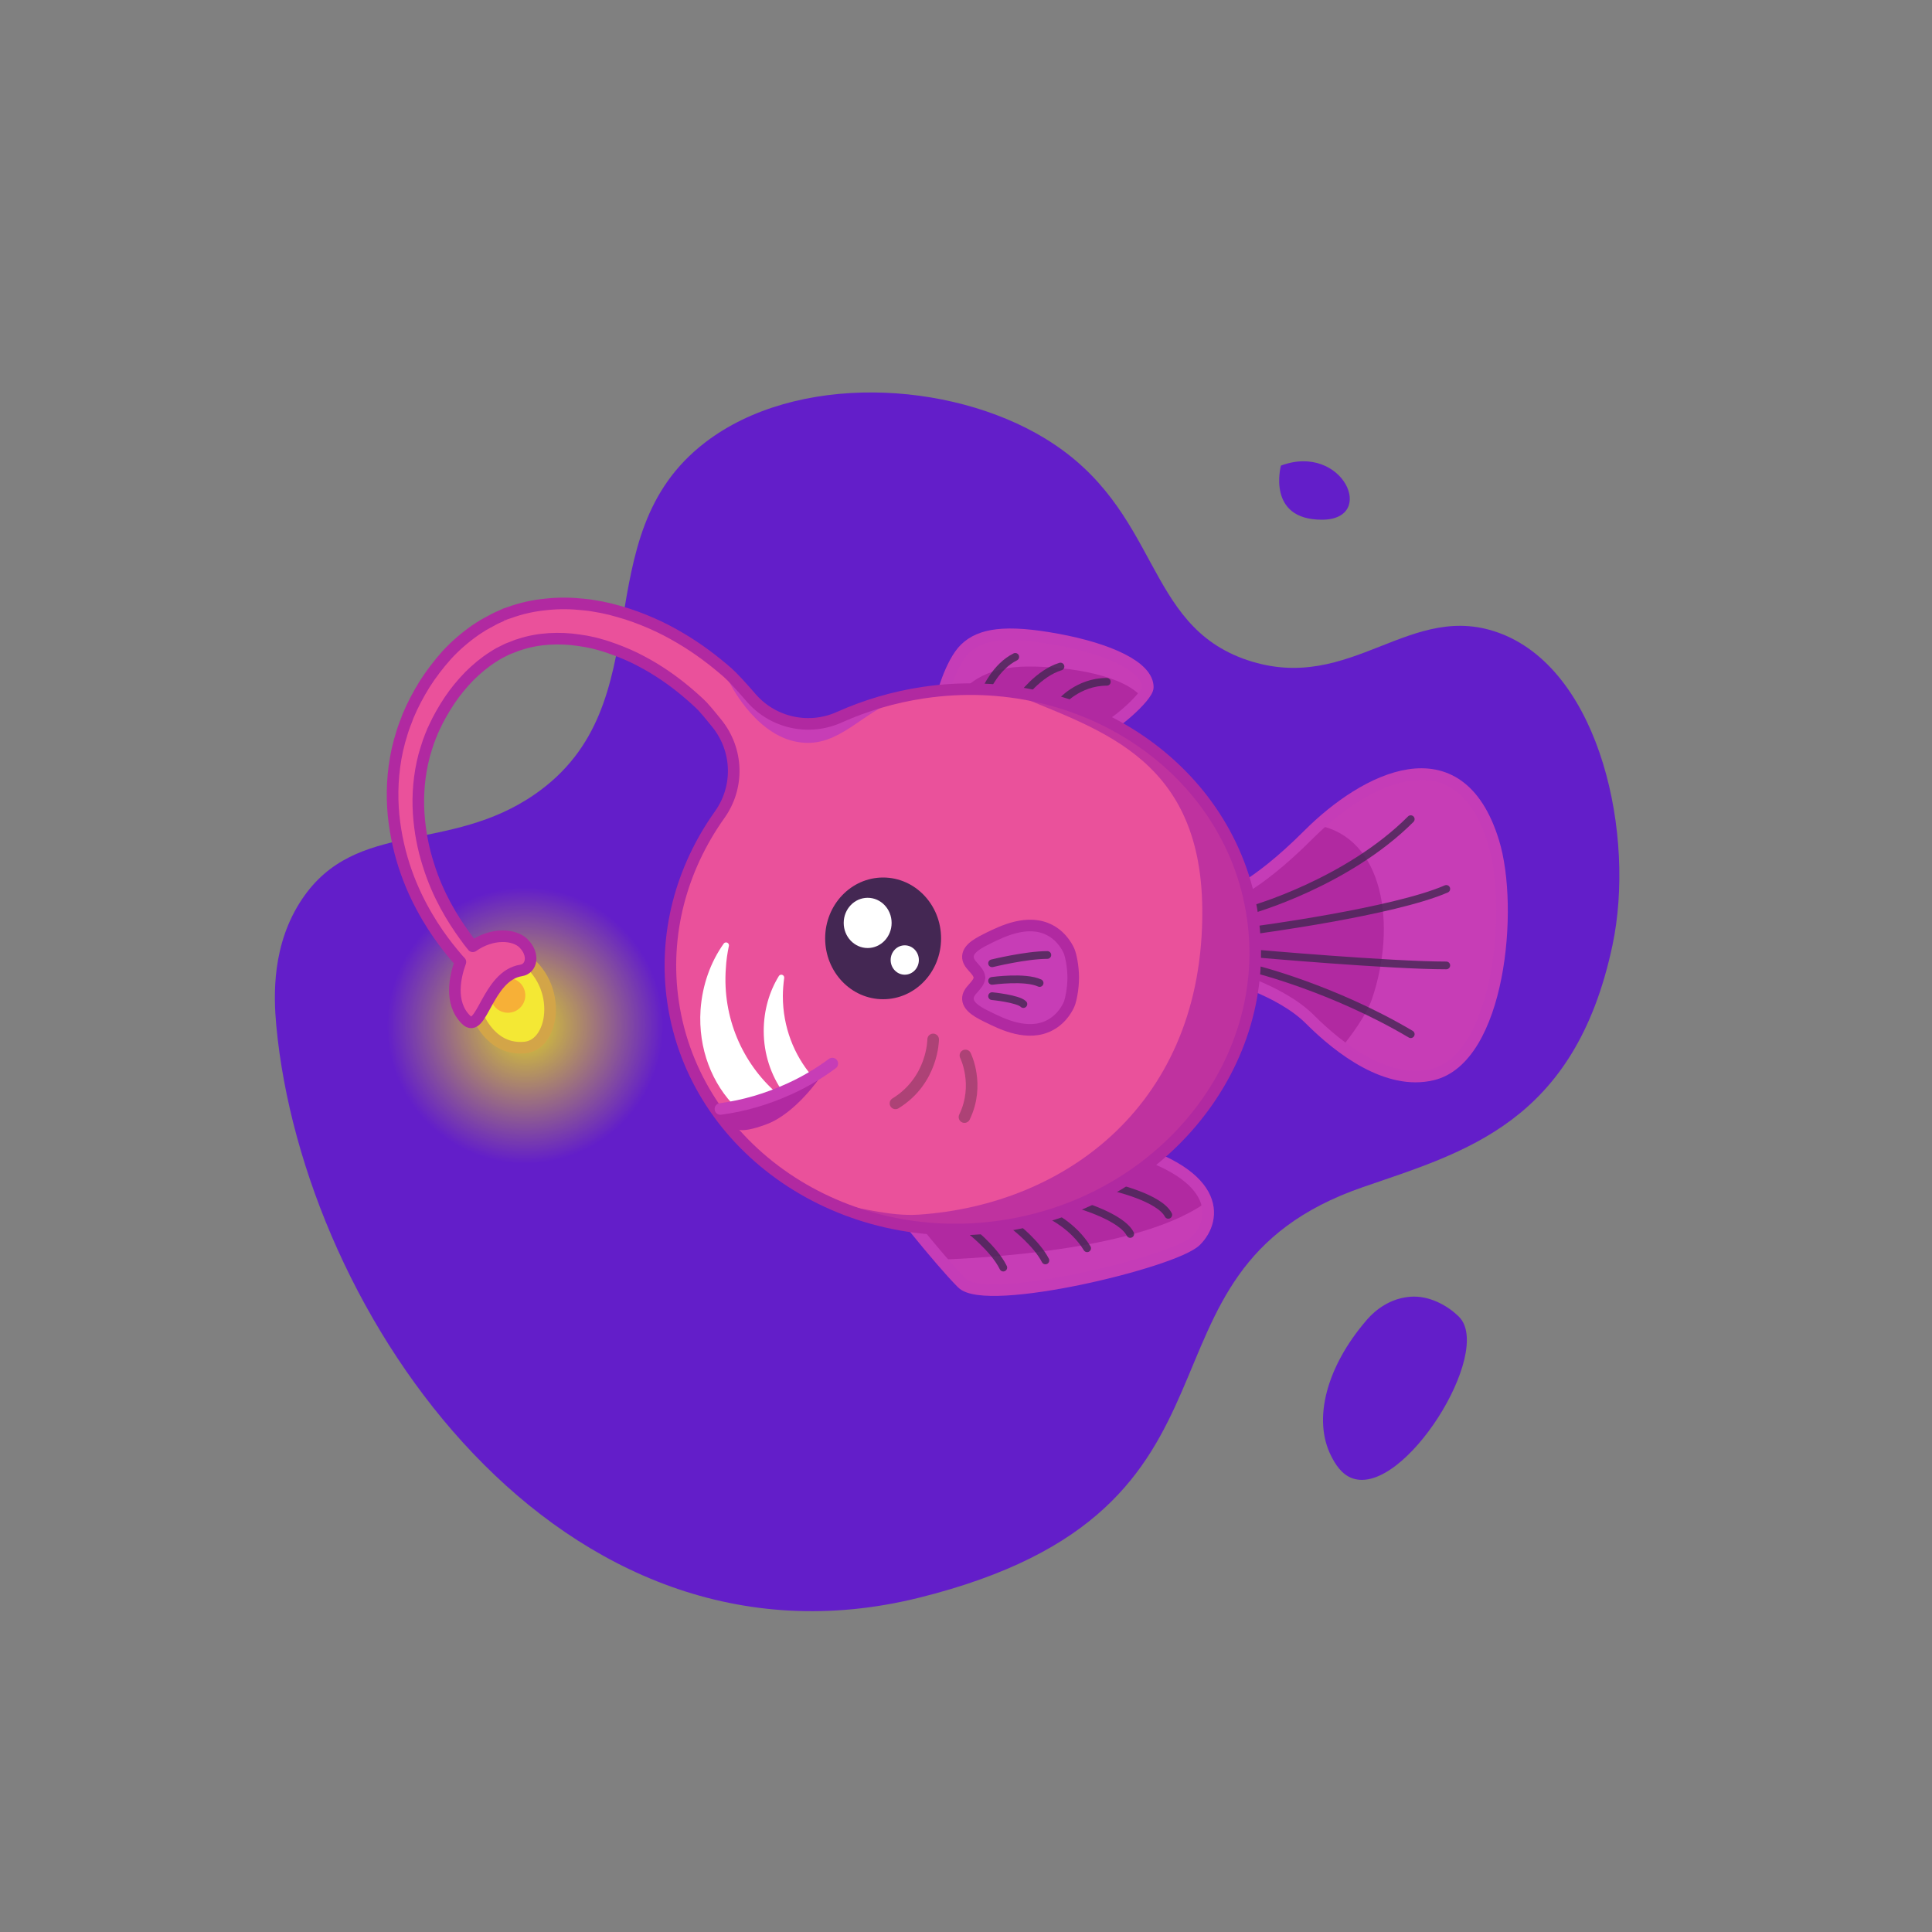 <svg viewBox="0 0 1000 1000" fill="none" xmlns="http://www.w3.org/2000/svg">
<rect x="0" y="0" width="1000" height="1000" fill="#808080" stroke="none"/>
<path d="M365 229C301.2 277.9 344.1 364.3 277 411C232.3 442.1 184.3 423.9 156.4 465.3C140.6 488.8 141.6 515.4 143 530.8C157 681 290.2 873 475.6 827C661 781 576.6 659 705.3 614.5C758.2 596.2 815.1 581.3 834.6 489.3C846.6 432.7 828.6 348.5 777.5 328.2C730.1 309.4 699.8 359.8 645.7 341.7C591.4 323.5 601.3 263.8 541 227C491.3 196.7 411.9 193 365 229Z" fill="#631EC9"/>
<path d="M707 683.7C686.8 707.3 679.3 734.5 689 753.6C691 757.6 694.3 763.2 700.1 765.2C726.8 774.4 773.2 699.7 755.2 681.6C749.1 675.5 739.4 670.4 729.9 671.2C716.8 672.2 708.8 681.5 707 683.7Z" fill="#631EC9"/>
<path opacity="0.79" d="M271.8 630.2C328.63 630.2 374.7 585.697 374.7 530.8C374.7 475.903 328.63 431.4 271.8 431.4C214.97 431.4 168.9 475.903 168.9 530.8C168.9 585.697 214.97 630.2 271.8 630.2Z" fill="url(#paint0_radial_1331_523)"/>
<path d="M633.1 464.7C633.1 464.7 648.3 461 677.3 432C706.3 403 755.1 377.5 773 435.7C783.6 470.1 776.1 548 741.4 556.2C718.1 561.8 693.5 543.1 678 527.6C662.5 512.1 633 504.4 633 504.4V464.7H633.1Z" fill="#C73DB6"/>
<path d="M633.1 464.7V504.5C633.1 504.5 662.6 512.2 678.1 527.7C682.8 532.4 688.4 537.5 694.5 542C698.8 536.8 707.2 525.5 710.1 517.2C723.3 478.2 715.9 433.7 682.3 427.2C680.6 428.8 678.9 430.4 677.3 432C648.3 461 633.1 464.7 633.1 464.7Z" fill="#B129A1"/>
<path opacity="0.8" d="M647.7 470.9C647.7 470.9 697.2 457 730.2 424" stroke="#442753" stroke-width="4" stroke-miterlimit="10" stroke-linecap="round" stroke-linejoin="round"/>
<path opacity="0.8" d="M649.1 481.5C649.1 481.5 721.3 472 748.6 460.1" stroke="#442753" stroke-width="4" stroke-miterlimit="10" stroke-linecap="round" stroke-linejoin="round"/>
<path opacity="0.8" d="M649.4 501.5C649.4 501.5 689.8 511.4 730.2 535.3" stroke="#442753" stroke-width="4" stroke-miterlimit="10" stroke-linecap="round" stroke-linejoin="round"/>
<path opacity="0.8" d="M649.4 493.5C649.4 493.5 719.6 499.7 748.6 499.7" stroke="#442753" stroke-width="4" stroke-miterlimit="10" stroke-linecap="round" stroke-linejoin="round"/>
<path d="M487.1 362.2C487.1 362.2 491.8 343.2 499.6 335.7C507.4 328.2 520.3 326 547.4 331C574.4 336 594.1 345.2 594.1 355.7C594.1 360.7 574.5 377.6 569.7 377.6C564.9 377.6 500.7 360.4 487.1 362.2Z" fill="#C73DB6"/>
<path d="M532.2 345C509 345 498.7 355.3 494.8 362.4C516.6 364.6 565.6 377.6 569.7 377.6C573.3 377.6 585.5 367.8 591.1 361C581.9 349.9 555.2 345 532.2 345Z" fill="#B129A1"/>
<path opacity="0.8" d="M510.3 357C510.3 357 515.4 345 525.5 340" stroke="#442753" stroke-width="4" stroke-miterlimit="10" stroke-linecap="round" stroke-linejoin="round"/>
<path opacity="0.8" d="M548.9 345C537.4 348.5 528.4 361 528.4 361" stroke="#442753" stroke-width="4" stroke-miterlimit="10" stroke-linecap="round" stroke-linejoin="round"/>
<path opacity="0.8" d="M548.9 363.7C548.9 363.7 557.9 352.9 572.9 352.9" stroke="#442753" stroke-width="4" stroke-miterlimit="10" stroke-linecap="round" stroke-linejoin="round"/>
<path d="M487.1 362.2C487.1 362.2 491.8 343.2 499.6 335.7C507.4 328.2 520.3 326 547.4 331C574.4 336 594.1 345.2 594.1 355.7C594.1 360.7 574.5 377.6 569.7 377.6C564.9 377.6 500.7 360.4 487.1 362.2Z" stroke="#C53CB7" stroke-width="6" stroke-miterlimit="10" stroke-linecap="round" stroke-linejoin="round"/>
<path d="M633.1 464.7C633.1 464.7 648.3 461 677.3 432C706.3 403 755.1 377.5 773 435.7C783.6 470.1 776.1 548 741.4 556.2C718.1 561.8 693.5 543.1 678 527.6C662.5 512.1 633 504.4 633 504.4V464.7H633.1Z" stroke="#C53CB7" stroke-width="6" stroke-miterlimit="10" stroke-linecap="round" stroke-linejoin="round"/>
<path d="M461 620.2C461 620.2 485.5 651.7 498 664.2C510.5 676.7 608 653.2 619 642.2C630 631.2 633 606.2 575 592.2C575.1 592.2 522.6 636 461 620.2Z" fill="#C73DB6"/>
<path d="M486.9 652C524.4 650.5 593.4 644.7 624.5 622.2C621.2 611.7 607.9 600.2 575 592.3C575 592.3 525.8 633.3 466.8 621.6C465.8 622.5 464.9 623.3 464.1 624.2C468.8 630.1 478.3 642 486.9 652Z" fill="#B129A1"/>
<path opacity="0.8" d="M501.4 636.2C501.4 636.2 514.4 646.1 519.3 656.1" stroke="#442753" stroke-width="4" stroke-miterlimit="10" stroke-linecap="round" stroke-linejoin="round"/>
<path opacity="0.8" d="M525.5 635C525.5 635 536.5 643.5 541.1 652.4" stroke="#442753" stroke-width="4" stroke-miterlimit="10" stroke-linecap="round" stroke-linejoin="round"/>
<path opacity="0.8" d="M543.2 628.7C543.2 628.7 555.5 634.3 562.7 646.1" stroke="#442753" stroke-width="4" stroke-miterlimit="10" stroke-linecap="round" stroke-linejoin="round"/>
<path opacity="0.8" d="M558.4 623.5C558.4 623.5 580.5 629.8 585 638.7" stroke="#442753" stroke-width="4" stroke-miterlimit="10" stroke-linecap="round" stroke-linejoin="round"/>
<path opacity="0.8" d="M576.6 614.5C576.6 614.5 600.1 619.9 604.7 628.8" stroke="#442753" stroke-width="4" stroke-miterlimit="10" stroke-linecap="round" stroke-linejoin="round"/>
<path d="M461 620.2C461 620.2 485.5 651.7 498 664.2C510.5 676.7 608 653.2 619 642.2C630 631.2 633 606.2 575 592.2C575.1 592.2 522.6 636 461 620.2Z" stroke="#C53CB7" stroke-width="6" stroke-miterlimit="10" stroke-linecap="round" stroke-linejoin="round"/>
<path d="M244.1 517.2C244.1 517.2 250.1 544.3 271.7 542.2C287.8 540.7 291.7 506.8 267.6 493.9C243.4 481.1 244.1 517.2 244.1 517.2Z" fill="#F4E834"/>
<path d="M244.1 517.2C244.1 517.2 250.1 544.3 271.7 542.2C287.8 540.7 291.7 506.8 267.6 493.9C243.4 481.1 244.1 517.2 244.1 517.2Z" fill="#F4E834" stroke="#D3A548" stroke-width="6" stroke-miterlimit="10"/>
<path d="M262.9 525.4C268.533 525.4 273.1 520.833 273.1 515.2C273.1 509.567 268.533 505 262.9 505C257.266 505 252.7 509.567 252.7 515.2C252.7 520.833 257.266 525.4 262.9 525.4Z" fill="#F4E834"/>
<path opacity="0.66" d="M262.9 524.2C267.87 524.2 271.9 520.171 271.9 515.2C271.9 510.229 267.87 506.2 262.9 506.2C257.929 506.2 253.9 510.229 253.9 515.2C253.9 520.171 257.929 524.2 262.9 524.2Z" fill="#F99338"/>
<path d="M648.3 474.3C637 398.1 560.7 346.2 478 358.5C462.5 360.8 447.9 365.2 434.5 371.2C418.8 378.3 400.2 374.3 388.9 361.3C383.9 355.5 379.2 350.4 376.7 348.2C369.6 342 361.4 335.7 352 330.2C347.3 327.4 342.3 324.8 337 322.5C331.7 320.2 326.1 318.1 320.3 316.5C318.8 316.1 317.4 315.7 315.9 315.3C314.4 315 312.9 314.6 311.4 314.3C309.9 314 308.3 313.8 306.8 313.5C305.3 313.2 303.7 313.1 302.1 312.9C295.8 312.2 289.4 312.1 282.9 312.8C276.4 313.4 269.9 314.8 263.6 317.1L262.4 317.5L261.8 317.7L261.5 317.8C260.7 318.1 261.2 317.9 261 318L260.9 318.1L258.9 319L256.9 319.9L255.9 320.4C255.6 320.6 255.1 320.8 254.8 321C253.2 321.8 251.7 322.7 250.2 323.5C248.7 324.4 247.4 325.3 246 326.2C240.6 330 235.6 334.3 231.3 339C227 343.8 223.1 348.9 219.8 354.1C216.5 359.4 213.6 364.9 211.2 370.6L210.8 371.7L210.4 372.8L209.6 374.8C209.4 375.4 209.1 376.2 208.8 377L208.1 379.2C207.6 380.7 207.3 382.1 206.8 383.6C206.4 385.1 206.1 386.5 205.7 388C203.1 399.7 202.7 411.2 203.7 422C204.8 432.7 207.2 442.7 210.3 451.4C213.4 460.2 217.2 467.8 221 474.3C224.8 480.8 228.6 486.1 231.9 490.3C233.5 492.4 235.1 494.2 236.4 495.8C237.1 496.6 237.7 497.3 238.3 497.9C235.7 505 232.3 519 241.2 527.8C249.4 536 252 505.1 269.7 502.3C275.3 501.4 276.7 494 271 488.3C266.2 483.5 254.8 482.7 244.7 489.8C244.6 489.6 244.4 489.5 244.3 489.3C243.1 487.8 241.7 486 240.3 484C237.4 480 234 474.9 230.7 468.8C227.4 462.7 224.2 455.6 221.7 447.5C219.1 439.4 217.3 430.4 216.7 420.9C216.1 411.3 216.9 401.2 219.5 391.2C219.9 390 220.2 388.7 220.6 387.5C221 386.3 221.4 385 221.8 383.8L222.5 382C222.7 381.4 222.9 380.8 223.2 380.2L224 378.2L224.4 377.4L224.8 376.5C227 371.7 229.7 367 232.7 362.5C235.7 358 239.2 353.8 242.9 350C246.7 346.2 250.8 342.8 255.2 340C256.3 339.3 257.4 338.6 258.5 338C259.6 337.5 260.6 336.9 261.7 336.4C262 336.3 262.2 336.1 262.5 336L263.5 335.6L265.6 334.8L267.6 334L267.8 333.9L268.3 333.8L269.2 333.5C274.1 331.9 279.2 331 284.3 330.7C289.4 330.4 294.6 330.6 299.7 331.4C301 331.6 302.2 331.8 303.5 332C304.8 332.3 306 332.5 307.3 332.8C308.5 333.1 309.8 333.4 311 333.8C312.2 334.1 313.4 334.5 314.6 334.9C319.4 336.5 324.1 338.4 328.5 340.5C332.9 342.7 337.1 345 341.1 347.6C349.1 352.7 356 358.4 362.1 364.1C364 365.8 367.3 369.8 371.1 374.5C382.1 388.2 382.7 407.4 372.5 421.7C352.7 449.5 343.2 483.7 348.4 518.8C359.7 595 436 646.9 518.7 634.6C601.4 622.3 659.6 550.6 648.3 474.3Z" fill="#EA519B"/>
<path d="M380.7 583.6C380.7 583.6 381.6 587.6 396.8 581.9C412 576.2 424.7 557.3 424.7 557.3L389.1 570.7L370.4 574L380.7 583.6Z" fill="#B129A1"/>
<path d="M377.4 352.9C377.4 352.9 389.8 378.6 410.7 383.6C431.4 388.6 443 371.9 461.1 363.6C445.4 366.7 426.5 375.6 426.5 375.6C426.5 375.6 402.3 378.8 386.4 360.9C370.5 343.1 377.4 352.9 377.4 352.9Z" fill="#C73DB6"/>
<g opacity="0.76">
<path d="M648.3 474.3C639 412 586.3 366 522.1 358C565.1 377 621.8 389.5 622.3 470.9C623 571.1 551.8 623.6 475.5 628.7C460.3 629.7 444.8 624.7 430.5 623C456.9 634.7 487.3 639.2 518.8 634.6C601.6 622.3 659.6 550.6 648.3 474.3Z" fill="#B129A1"/>
</g>
<path d="M457.1 517.2C473.669 517.2 487.1 503.097 487.1 485.7C487.1 468.303 473.669 454.2 457.1 454.2C440.532 454.2 427.1 468.303 427.1 485.7C427.1 503.097 440.532 517.2 457.1 517.2Z" fill="#442753"/>
<path d="M449.1 490.7C455.948 490.7 461.5 484.88 461.5 477.7C461.5 470.52 455.948 464.7 449.1 464.7C442.251 464.7 436.7 470.52 436.7 477.7C436.7 484.88 442.251 490.7 449.1 490.7Z" fill="white"/>
<path d="M468.3 504.5C472.332 504.5 475.6 501.097 475.6 496.9C475.6 492.703 472.332 489.3 468.3 489.3C464.268 489.3 461 492.703 461 496.9C461 501.097 464.268 504.5 468.3 504.5Z" fill="white"/>
<path d="M553.4 492.4C552.9 491.2 550.1 485 543.5 481.5C532.1 475.4 518.7 482.1 511.9 485.4C507.1 487.8 501.3 490.6 501 494.9C500.7 499.5 506.5 501.6 507 506C506.5 510.5 500.7 512.6 501 517.2C501.3 521.5 507.1 524.4 511.9 526.7C518.6 530 532.1 536.7 543.5 530.6C550.1 527.1 552.9 520.9 553.4 519.7C554.2 517.8 555.5 511.9 555.5 506C555.5 500.1 554.2 494.3 553.4 492.4Z" fill="#C73DB6"/>
<path opacity="0.8" d="M513.5 498.6C513.5 498.6 531 494.3 542.1 494.3" stroke="#442753" stroke-width="4" stroke-miterlimit="10" stroke-linecap="round" stroke-linejoin="round"/>
<path opacity="0.8" d="M513.5 507.7C513.5 507.7 530.6 505.3 538.1 508.8" stroke="#442753" stroke-width="4" stroke-miterlimit="10" stroke-linecap="round" stroke-linejoin="round"/>
<path d="M553.4 492.4C552.9 491.2 550.1 485 543.5 481.5C532.1 475.4 518.7 482.1 511.9 485.4C507.1 487.8 501.3 490.6 501 494.9C500.7 499.5 506.5 501.6 507 506C506.5 510.5 500.7 512.6 501 517.2C501.3 521.5 507.1 524.4 511.9 526.7C518.6 530 532.1 536.7 543.5 530.6C550.1 527.1 552.9 520.9 553.4 519.7C554.2 517.8 555.5 511.9 555.5 506C555.5 500.1 554.2 494.3 553.4 492.4Z" stroke="#B129A1" stroke-width="6" stroke-miterlimit="10" stroke-linecap="round" stroke-linejoin="round"/>
<path d="M648.3 474.3C637 398.1 560.7 346.2 478 358.5C462.5 360.8 447.9 365.2 434.5 371.2C418.8 378.3 400.2 374.3 388.9 361.3C383.9 355.5 379.2 350.4 376.7 348.2C369.6 342 361.4 335.7 352 330.2C347.3 327.4 342.3 324.8 337 322.5C331.7 320.2 326.1 318.1 320.3 316.5C318.8 316.1 317.4 315.7 315.9 315.3C314.4 315 312.9 314.6 311.4 314.3C309.9 314 308.3 313.8 306.8 313.5C305.3 313.2 303.7 313.1 302.1 312.9C295.8 312.2 289.4 312.1 282.9 312.8C276.4 313.4 269.9 314.8 263.6 317.1L262.4 317.5L261.8 317.7L261.5 317.8C260.7 318.1 261.2 317.9 261 318L260.9 318.1L258.9 319L256.9 319.9L255.9 320.4C255.6 320.6 255.1 320.8 254.8 321C253.2 321.8 251.7 322.7 250.2 323.5C248.7 324.4 247.4 325.3 246 326.2C240.6 330 235.6 334.3 231.3 339C227 343.8 223.1 348.9 219.8 354.1C216.5 359.4 213.6 364.9 211.2 370.6L210.8 371.7L210.4 372.8L209.6 374.8C209.4 375.4 209.1 376.2 208.8 377L208.1 379.2C207.6 380.7 207.3 382.1 206.8 383.6C206.4 385.1 206.1 386.5 205.7 388C203.1 399.7 202.7 411.2 203.7 422C204.8 432.7 207.2 442.7 210.3 451.4C213.4 460.2 217.2 467.8 221 474.3C224.8 480.8 228.6 486.1 231.9 490.3C233.5 492.4 235.1 494.2 236.4 495.8C237.1 496.6 237.7 497.3 238.3 497.9C235.7 505 232.3 519 241.2 527.8C249.4 536 252 505.1 269.7 502.3C275.3 501.4 276.7 494 271 488.3C266.2 483.5 254.8 482.7 244.7 489.8C244.6 489.6 244.4 489.5 244.3 489.3C243.1 487.8 241.7 486 240.3 484C237.4 480 234 474.9 230.7 468.8C227.4 462.7 224.2 455.6 221.7 447.5C219.1 439.4 217.3 430.4 216.7 420.9C216.1 411.3 216.9 401.2 219.5 391.2C219.9 390 220.2 388.7 220.6 387.5C221 386.3 221.4 385 221.8 383.8L222.5 382C222.7 381.4 222.9 380.8 223.2 380.2L224 378.2L224.4 377.4L224.8 376.5C227 371.7 229.7 367 232.7 362.5C235.7 358 239.2 353.8 242.9 350C246.7 346.2 250.8 342.8 255.2 340C256.3 339.3 257.4 338.6 258.5 338C259.6 337.5 260.6 336.9 261.7 336.4C262 336.3 262.2 336.1 262.5 336L263.5 335.6L265.6 334.8L267.6 334L267.8 333.9L268.3 333.8L269.2 333.5C274.1 331.9 279.2 331 284.3 330.7C289.4 330.4 294.6 330.6 299.7 331.4C301 331.6 302.2 331.8 303.5 332C304.8 332.3 306 332.5 307.3 332.8C308.5 333.1 309.8 333.4 311 333.8C312.2 334.1 313.4 334.5 314.6 334.9C319.4 336.5 324.1 338.4 328.5 340.5C332.9 342.7 337.1 345 341.1 347.6C349.1 352.7 356 358.4 362.1 364.1C364 365.8 367.3 369.8 371.1 374.5C382.1 388.2 382.7 407.4 372.5 421.7C352.7 449.5 343.2 483.7 348.4 518.8C359.7 595 436 646.9 518.7 634.6C601.4 622.3 659.6 550.6 648.3 474.3Z" stroke="#B129A1" stroke-width="6" stroke-miterlimit="10" stroke-linecap="round" stroke-linejoin="round"/>
<path d="M400.9 566.8C394.7 569.2 388.4 571.1 382.2 572.4C370 560.5 362.8 542.5 364.1 522.8C365 510.1 369.2 498.6 375.8 489.3C375 493.1 374.4 497.1 374.2 501.1C372.3 527.1 383 551.1 400.9 566.8Z" fill="white"/>
<path d="M400.9 566.8C394.7 569.2 388.4 571.1 382.2 572.4C370 560.5 362.8 542.5 364.1 522.8C365 510.1 369.2 498.6 375.8 489.3C375 493.1 374.4 497.1 374.2 501.1C372.3 527.1 383 551.1 400.9 566.8Z" stroke="white" stroke-width="3" stroke-miterlimit="10" stroke-linecap="round" stroke-linejoin="round"/>
<path d="M419.2 558C415.9 559.9 412.5 561.7 409 563.3C408.2 563.7 407.3 564.1 406.5 564.4C400.5 556 396.8 545.3 396.8 533.6C396.8 523.3 399.6 513.8 404.4 506C404 509.1 403.7 512.3 403.7 515.6C403.7 531.9 409.6 546.8 419.2 558Z" fill="white"/>
<path d="M419.2 558C415.9 559.9 412.5 561.7 409 563.3C408.2 563.7 407.3 564.1 406.5 564.4C400.5 556 396.8 545.3 396.8 533.6C396.8 523.3 399.6 513.8 404.4 506C404 509.1 403.7 512.3 403.7 515.6C403.7 531.9 409.6 546.8 419.2 558Z" stroke="white" stroke-width="3" stroke-miterlimit="10" stroke-linecap="round" stroke-linejoin="round"/>
<path opacity="0.3" d="M483 538C483 538 483 559.1 463.5 571.1" stroke="#212121" stroke-width="6" stroke-miterlimit="10" stroke-linecap="round" stroke-linejoin="round"/>
<path opacity="0.3" d="M499.7 546.3C499.7 546.3 507.3 561.5 499.2 578.2" stroke="#212121" stroke-width="6" stroke-miterlimit="10" stroke-linecap="round" stroke-linejoin="round"/>
<path d="M430.8 550.5C424.2 555.4 416.9 559.8 409 563.4C397.1 568.9 384.9 572.4 372.9 574" stroke="#C73DB6" stroke-width="6" stroke-miterlimit="10" stroke-linecap="round" stroke-linejoin="round"/>
<path opacity="0.8" d="M513.5 515.6C513.5 515.6 526.9 516.9 529.7 519.7" stroke="#442753" stroke-width="4" stroke-miterlimit="10" stroke-linecap="round" stroke-linejoin="round"/>
<path d="M663 241C663 241 655.4 269 684.2 269C713 269 695 229 663 241Z" fill="#631EC9"/>
<defs>
<radialGradient id="paint0_radial_1331_523" cx="0" cy="0" r="1" gradientUnits="userSpaceOnUse" gradientTransform="translate(271.817 530.833) scale(71.387 71.387)">
<stop stop-color="#FFFF00"/>
<stop offset="1" stop-color="#FFFF00" stop-opacity="0"/>
</radialGradient>
</defs>
</svg>

